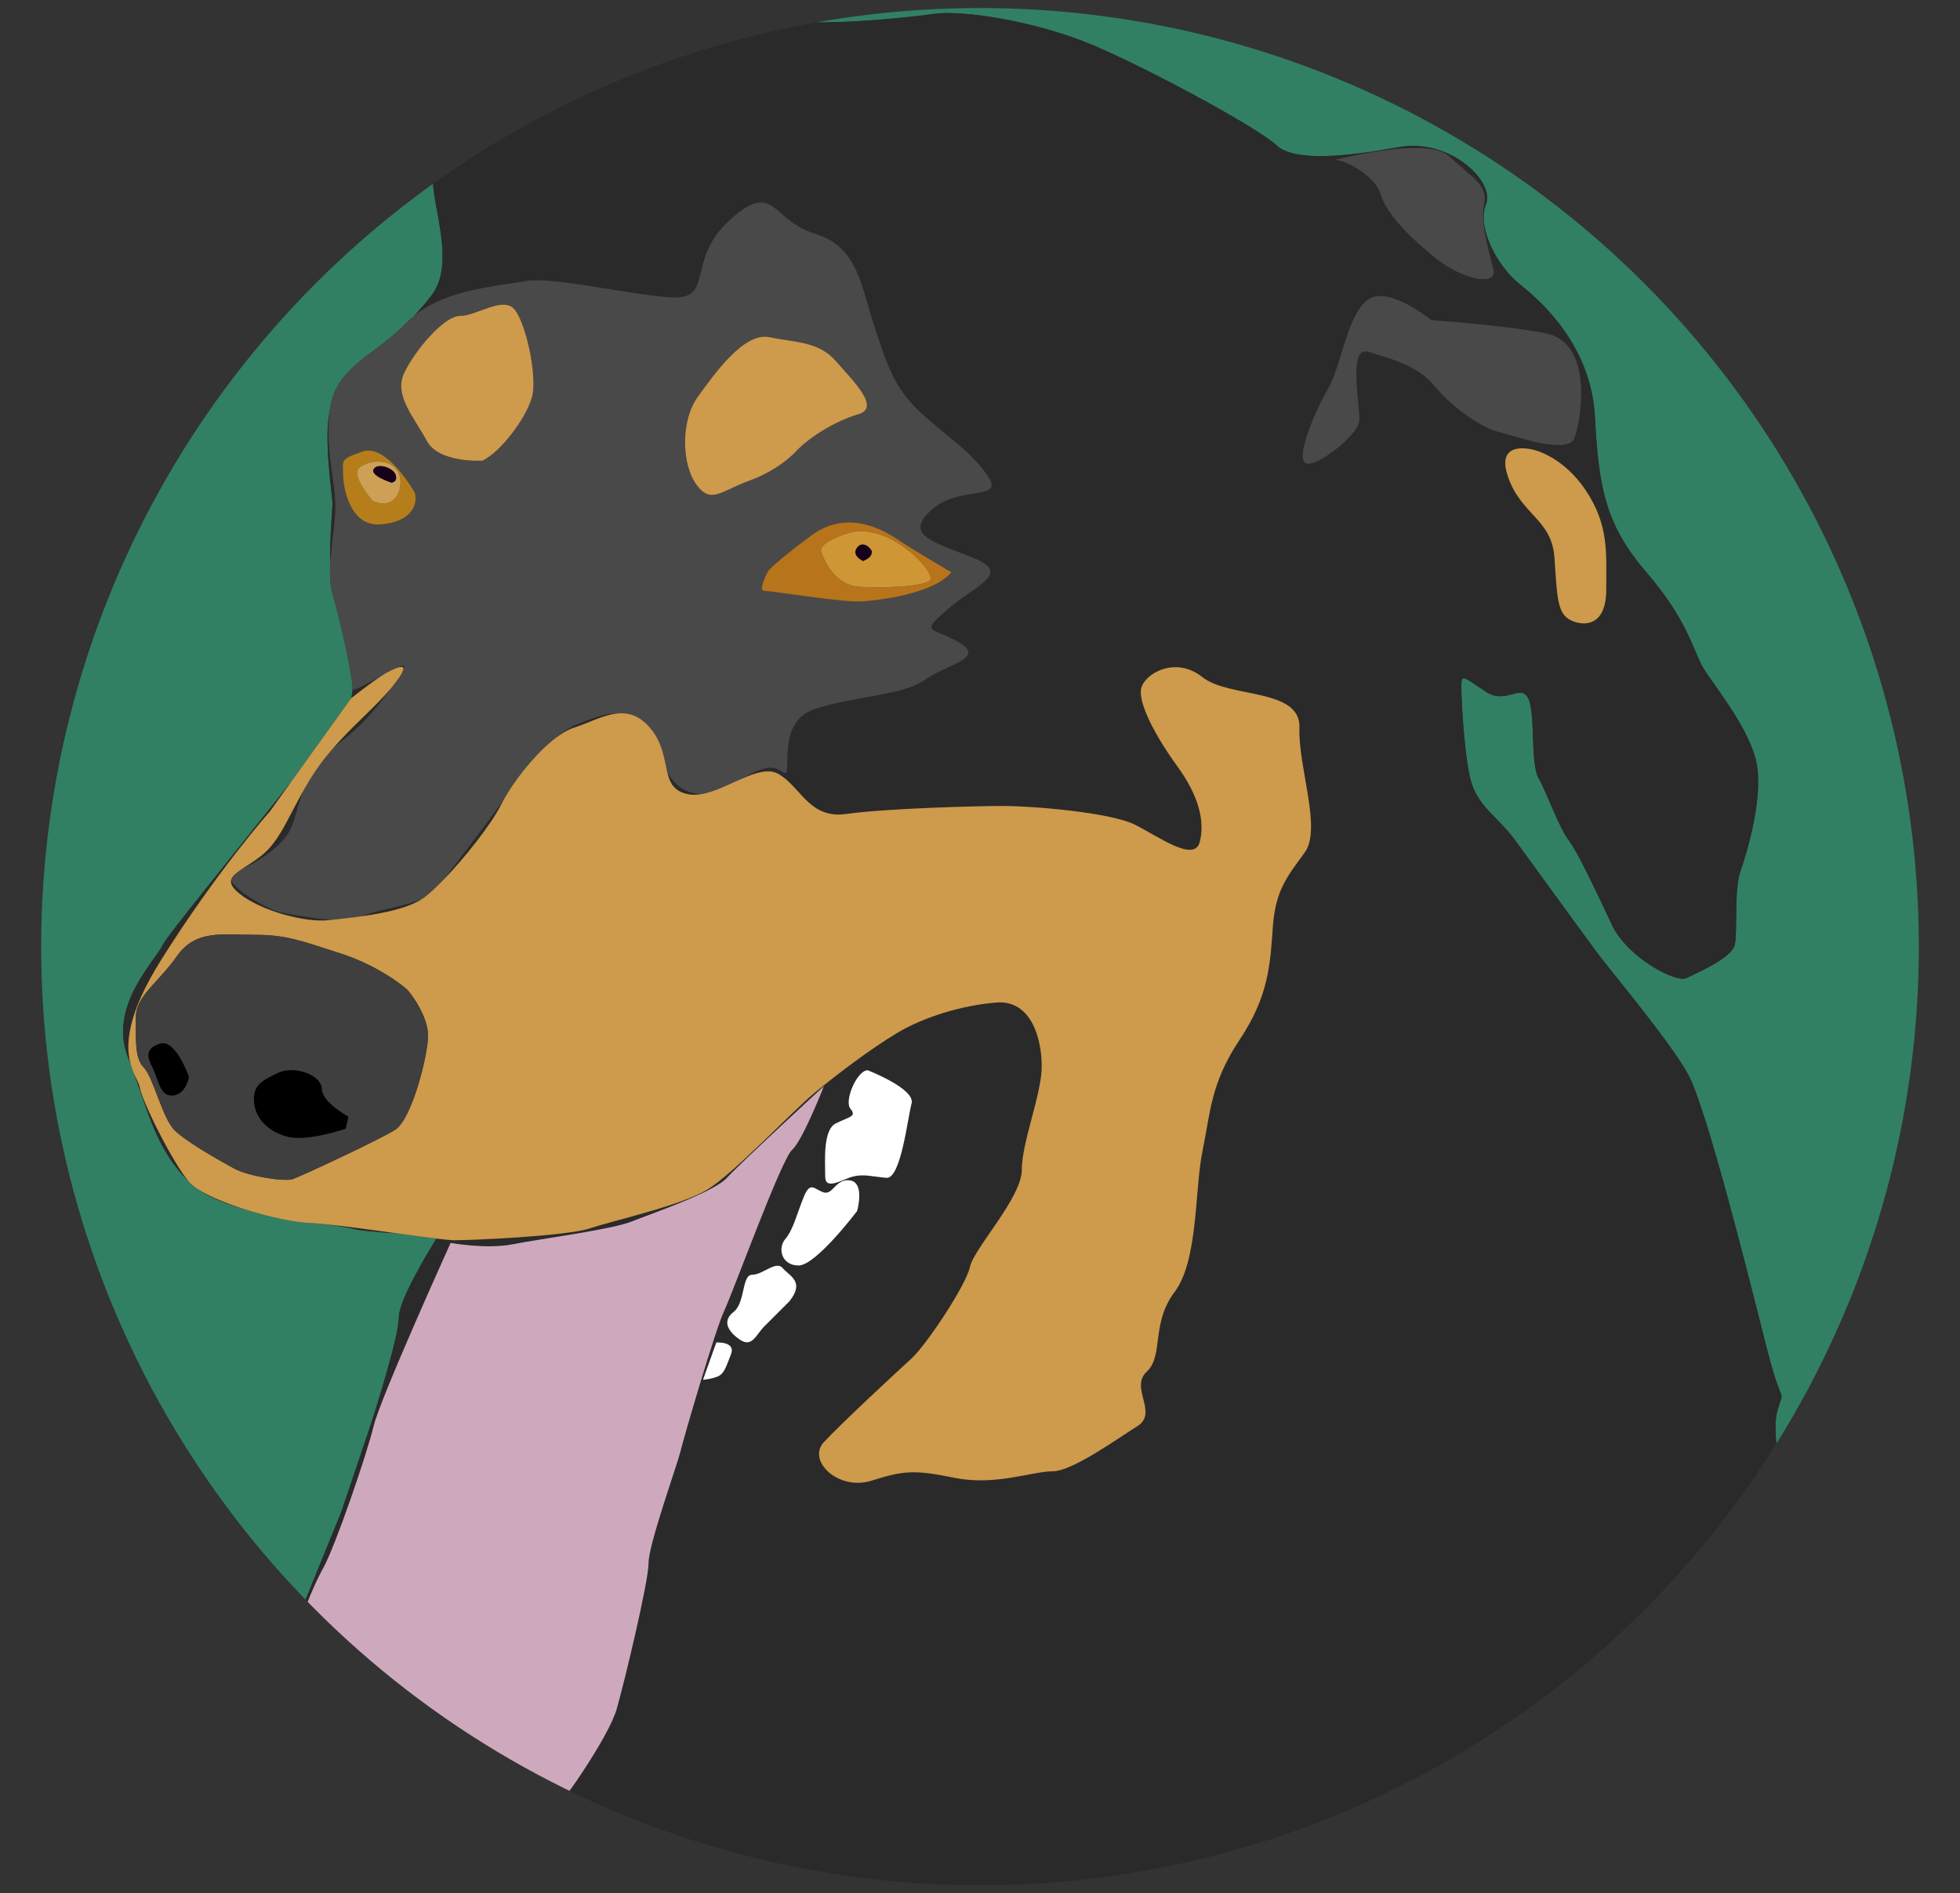 <?xml version="1.0" encoding="utf-8"?>
<!-- Generator: Adobe Illustrator 16.0.1, SVG Export Plug-In . SVG Version: 6.00 Build 0)  -->
<!DOCTYPE svg PUBLIC "-//W3C//DTD SVG 1.1//EN" "http://www.w3.org/Graphics/SVG/1.1/DTD/svg11.dtd">
<svg version="1.1"
	 id="svg2" inkscape:version="0.48.4 r9939" sodipodi:docname="nicki.svg" xmlns:cc="http://creativecommons.org/ns#" xmlns:rdf="http://www.w3.org/1999/02/22-rdf-syntax-ns#" xmlns:dc="http://purl.org/dc/elements/1.1/" xmlns:sodipodi="http://sodipodi.sourceforge.net/DTD/sodipodi-0.dtd" xmlns:inkscape="http://www.inkscape.org/namespaces/inkscape" xmlns:svg="http://www.w3.org/2000/svg"
	 xmlns="http://www.w3.org/2000/svg" xmlns:xlink="http://www.w3.org/1999/xlink" x="0px" y="0px" width="621px" height="600px"
	 viewBox="0 0 621 600" enable-background="new 0 0 621 600" xml:space="preserve">
<rect x="0" y="0" width="621" height="600" fill="#333333" stroke="none"/>
<defs>
	
	
		<inkscape:path-effect  vertical_pattern="false" id="path-effect3866" spacing="0" copytype="single_stretched" prop_scale="1" normal_offset="0" pattern="M 0,0 1,0" tang_offset="0" scale_y_rel="false" prop_units="false" fuse_tolerance="0" effect="skeletal" is_visible="true">
		</inkscape:path-effect>
	
		<inkscape:path-effect  vertical_pattern="false" id="path-effect3862" spacing="0" copytype="single_stretched" prop_scale="1" normal_offset="0" pattern="M 0,0 1,0" tang_offset="0" scale_y_rel="false" prop_units="false" fuse_tolerance="0" effect="skeletal" is_visible="true">
		</inkscape:path-effect>
</defs>
<sodipodi:namedview  inkscape:pageshadow="2" inkscape:window-maximized="1" inkscape:pageopacity="0.0" inkscape:document-units="px" inkscape:window-x="0" inkscape:window-width="1680" inkscape:current-layer="layer1" inkscape:window-height="994" inkscape:window-y="27" id="base" showgrid="false" inkscape:cy="269.55114" inkscape:cx="497.69313" bordercolor="#666666" borderopacity="1.0" inkscape:zoom="0.98994949" pagecolor="#ffffff">
	</sodipodi:namedview>
<g>
	<defs>
		<circle id="SVGID_1_" cx="310.5" cy="300" r="297.453"/>
	</defs>
	<clipPath id="SVGID_2_">
		<use xlink:href="#SVGID_1_"  overflow="visible"/>
	</clipPath>
	<g clip-path="url(#SVGID_2_)">
		<path fill="#318064" d="M632.289,1.64H-14.176v601.813h646.465c1.594,0,2.886-1.291,2.886-2.885V4.525
			C635.175,2.931,633.883,1.64,632.289,1.64z M27.702,602.517c0.596-1.488,20.832-22.616,27.378-28.567
			c6.546-5.952,33.627-26.484,34.52-28.866c0.893-2.382,2.679-27.08,5.356-33.627c2.679-6.547,13.094-32.139,13.094-32.139
			s10.117-29.759,10.321-30.735c0,0,7.997-24.83,7.997-31.144c0-5.398,9.232-20.644,11.904-24.942
			c-3.383-0.411-7.789-1.016-12.503-1.664c-5.689-0.322-11.683-0.824-14.551-1.591c-1.516-0.403-4.62-0.81-8.604-1.349
			c-1.721-0.166-3.232-0.284-4.442-0.334c-5.031-0.21-13.302-1.987-20.958-4.446c-5.521-1.568-10.648-3.594-14.468-6.249
			c-1.221-0.787-2.205-1.577-2.87-2.352c-10.003-10.005-12.508-20.663-17.271-33.984c-0.414-0.928-0.832-1.979-1.175-3.196
			c-0.295-0.786-0.595-1.574-0.913-2.38c-6.312-15.992,8.838-30.722,10.941-35.351c1.355-2.979,23.962-30.522,40.924-52.029
			l18.837-26.249c0,0,0.023-0.019,0.029-0.023c0.232-0.822,0.394-1.736,0.488-2.73c-0.075-0.032-0.117-0.089-0.097-0.192
			c0.42-2.104-3.367-20.201-5.892-28.618c-1.132-3.774-1.33-7.38-1.132-11.12c-0.23-7.234,0.711-16.977,0.711-19.181
			c0-2.549-2.829-19.89-0.872-29.158c0.012-0.103,0.017-0.199,0.029-0.302c1.683-13.888,14.309-17.254,24.409-27.776
			c0.728-0.758,1.507-1.452,2.312-2.114c2.145-2.311,4.096-4.578,5.686-6.724c8.417-11.362-2.105-32.825,0.841-39.138
			c2.945-6.312,11.784-9.679,19.779-20.201c7.997-10.521,16.414-13.046,24.41-17.255c7.996-4.209,15.15-6.313,26.934-5.892
			c11.784,0.42,24.409-2.525,24.409-2.525s20.306-1.324,29.233-1.324c8.928,0,25.294-1.488,33.626-2.678
			c8.333-1.191,31.842,2.082,50.589,10.117s52.077,26.188,57.732,31.545c5.653,5.356,22.318,3.57,38.686,0.595
			c16.366-2.975,30.65,11.011,27.675,18.153c-2.976,7.142,3.571,19.641,10.713,25.294c7.143,5.655,22.617,19.641,23.807,41.96
			c1.191,22.318,3.273,34.221,16.367,49.398s14.88,24.997,17.855,30.056c2.975,5.06,13.689,17.855,16.665,28.866
			c2.976,11.011-2.678,29.759-4.761,35.71c-2.084,5.952-0.895,18.748-1.785,23.211c-0.893,4.463-12.5,9.225-15.475,10.712
			c-2.978,1.489-18.451-6.249-23.511-16.962c-5.059-10.713-10.712-22.914-13.688-26.783c-2.978-3.869-6.846-14.878-9.523-19.64
			c-2.679-4.761-0.893-20.534-3.274-25.295c-2.379-4.761-7.143,2.083-13.391-2.083c-6.249-4.166-7.439-5.356-7.736-3.272
			c-0.298,2.083,0.595,21.127,2.678,30.353s8.63,12.201,14.283,19.938c5.655,7.738,20.534,28.271,25.593,35.116
			c5.059,6.844,23.212,28.27,29.163,38.983c5.951,10.713,19.641,65.767,24.997,86.895c5.356,21.129,5.654,11.011,3.274,20.235
			c-2.381,9.227,3.867,36.009,13.688,66.957c9.821,30.949,15.178,29.164,24.402,45.232c9.226,16.07,31.545,43.149,31.545,43.149
			S27.108,604.005,27.702,602.517z"/>
		<path fill="#2A2A2A" d="M123.557,218.482c-4.841,5.689-11.782,11.481-17.969,18.57c2.649-2.201,5.635-4.373,8.997-7.733
			C118.276,225.627,121.329,221.677,123.557,218.482z"/>
		<path fill="#2A2A2A" d="M124.995,211.964c1.458-0.625,2.715-0.954,2.815-0.162C128.721,210.425,127.314,210.836,124.995,211.964z"
			/>
		<path fill="#2A2A2A" d="M96.062,250.672c-4.878,8.645-7.571,15.866-13.041,20.311c-2.561,2.08-5.18,3.551-7.076,4.878
			c2.368-1.313,6.037-2.995,10.022-6.141C93.669,263.64,92.405,260.662,96.062,250.672z"/>
		<path fill="#2A2A2A" d="M73.762,279.82c-0.297-0.396-0.456-0.748-0.509-1.077c-0.354,1.216,0.329,2.587,2.613,4.443
			c6.734,5.471,21.043,9.258,28.197,8.417c0.294-0.035,0.628-0.071,0.953-0.107c-6.318-0.509-13.841-1.915-16.104-2.417
			C85.125,288.237,76.288,283.188,73.762,279.82z"/>
		<path fill="#2A2A2A" d="M211.801,245.311c-0.131-0.219-0.271-0.466-0.411-0.721c0.826,3.427,2.063,6.07,6.303,7.033
			c1.524,0.347,3.141,0.289,4.808-0.023C216.894,251.705,213.494,248.133,211.801,245.311z"/>
		<path fill="#2A2A2A" d="M182.341,229.74c-2.122,0.816-4.878,2.778-7.676,5.235c2.508-2.096,5-3.681,7.256-4.394
			c4.605-1.455,9.35-4.161,13.993-4.508C191.51,225.868,186.451,228.16,182.341,229.74z"/>
		<path fill="#2A2A2A" d="M133.721,284.874c-6.053,2.537-15.661,3.753-18.887,5.454
			C121.693,289.359,129.341,287.778,133.721,284.874z"/>
		<path fill="#2A2A2A" d="M111.217,389.241c2.869,0.767,8.862,1.269,14.551,1.591c-8.06-1.109-16.989-2.343-23.155-2.939
			C106.597,388.432,109.702,388.838,111.217,389.241z"/>
		<path fill="#2A2A2A" d="M576.746,514.432c-9.821-30.947-16.068-57.73-13.688-66.957c2.38-9.225,2.082,0.894-3.274-20.235
			c-5.356-21.128-19.045-76.182-24.996-86.895c-5.952-10.714-24.105-32.14-29.164-38.983c-5.058-6.845-19.938-27.378-25.592-35.116
			c-5.653-7.737-12.201-10.712-14.284-19.938s-2.976-28.271-2.677-30.353c0.296-2.083,1.486-0.893,7.735,3.272
			c6.249,4.167,11.012-2.679,13.392,2.083c2.381,4.761,0.595,20.534,3.273,25.295c2.678,4.761,6.546,15.771,9.523,19.64
			c2.976,3.87,8.629,16.07,13.688,26.783c5.06,10.713,20.533,18.451,23.511,16.962c2.975-1.486,14.581-6.249,15.475-10.712
			c0.892-4.463-0.299-17.259,1.785-23.211c2.083-5.951,7.736-24.699,4.761-35.71c-2.976-11.011-13.69-23.807-16.665-28.867
			c-2.976-5.058-4.761-14.878-17.855-30.055c-13.094-15.178-15.177-27.08-16.367-49.398c-1.189-22.32-16.664-36.306-23.807-41.96
			s-13.688-18.153-10.713-25.294c2.976-7.143-11.309-21.129-27.675-18.153c-16.366,2.976-33.032,4.761-38.686-0.595
			c-5.655-5.357-38.984-23.509-57.732-31.545s-42.257-11.31-50.59-10.118c-8.333,1.19-24.699,2.678-33.626,2.678
			c-8.927,0-29.233,1.325-29.233,1.325s-12.626,2.946-24.409,2.524c-11.784-0.42-18.938,1.684-26.934,5.893
			c-7.996,4.208-16.414,6.733-24.41,17.255c-7.997,10.52-16.835,13.886-19.779,20.2c-2.946,6.313,7.575,27.776-0.841,39.138
			c-1.59,2.146-3.541,4.413-5.686,6.724c10.358-8.519,26.522-9.37,34.724-10.932c8.838-1.683,30.722,3.787,45.873,5.049
			c15.15,1.263,5.049-11.363,19.358-24.409c14.309-13.046,13.047,0,26.935,4.209c13.887,4.208,14.729,16.833,18.938,29.459
			c4.208,12.625,6.312,19.359,14.308,26.935c7.995,7.575,15.571,11.784,21.465,20.201c5.891,8.417-8.839,2.946-17.676,10.942
			c-8.838,7.996,0.421,10.1,13.046,15.15c12.626,5.051,1.263,8.417-7.995,16.414c-9.259,7.997-4.629,5.471,3.787,10.521
			c8.418,5.05-3.787,6.734-10.941,11.785c-7.154,5.05-22.306,5.05-34.931,9.258c-12.625,4.208-6.733,21.883-9.68,20.2
			c-2.745-1.568-4.033-3.498-13.727,2.033c4.58-2.018,8.856-3.487,12.044-1.612c7.153,4.209,9.68,14.309,21.463,12.626
			c11.784-1.683,39.98-2.525,49.66-2.525c9.681,0,34.089,2.104,41.665,5.893c7.577,3.787,18.938,12.204,20.621,5.47
			c1.685-6.733-0.42-14.729-7.154-23.988c-6.732-9.258-12.625-20.201-11.362-24.83c1.263-4.629,10.942-10.1,19.359-3.367
			c8.417,6.734,31.144,3.367,30.723,15.992c-0.422,12.626,7.152,31.985,1.684,39.559c-5.472,7.575-9.259,11.784-10.101,23.568
			c-0.843,11.784-1.263,21.884-10.522,35.772c-9.259,13.888-9.259,23.147-11.783,35.35c-2.525,12.207-1.263,34.511-8.839,44.611
			c-7.574,10.101-3.367,20.201-8.837,25.25c-5.471,5.051,3.789,13.048-2.946,17.256s-20.622,14.308-26.935,14.308
			c-6.313,0-18.097,4.63-30.723,2.104c-12.625-2.525-15.992-2.525-26.513,0.842s-20.622-6.312-15.151-12.204
			s23.147-22.307,27.776-26.513c4.629-4.21,17.254-23.147,18.517-29.04c1.263-5.892,16.412-21.884,16.412-30.723
			c0-8.837,6.313-23.987,6.313-32.824c0-8.84-3.367-21.042-14.308-20.202c-10.942,0.842-23.147,4.63-31.564,9.68
			c-8.418,5.05-18.939,13.048-26.093,18.938s-25.672,25.671-34.089,30.723c-8.417,5.051-29.459,9.68-37.035,12.204
			c-7.574,2.525-37.875,3.788-42.926,3.788c-1.012,0-3.068-0.206-5.772-0.532c-2.672,4.298-11.903,19.543-11.903,24.942
			c0,6.312-7.997,31.144-7.997,31.144c-0.205,0.978-10.321,30.735-10.321,30.735s-10.416,25.592-13.094,32.139
			c-2.678,6.548-4.463,31.245-5.356,33.627c-0.893,2.382-27.973,22.914-34.52,28.866c-6.546,5.951-26.782,27.079-27.378,28.567
			c-0.595,1.487,604.99,0.297,604.99,0.297s-22.318-27.079-31.545-43.149C591.924,543.596,586.567,545.381,576.746,514.432z
			 M264.828,355.995c4.208-2.104,6.732-2.104,4.628-4.629c-2.104-2.526,2.104-12.205,5.472-12.205c0,0,15.15,5.891,13.887,10.521
			s-3.367,23.989-7.996,23.566c-4.628-0.421-7.153-1.263-10.521-0.421c-3.367,0.844-8.838,4.63-8.838,0
			C261.46,368.198,260.619,358.098,264.828,355.995z M205.488,495.296c0,5.891-7.576,37.455-10.101,46.293
			c-2.525,8.837-18.097,31.564-23.567,36.612c-5.471,5.05-22.726,13.469-31.564,16.835s-21.042-1.263-24.83-2.946
			c-3.788-1.684-17.255-6.312-21.464-9.68c-4.209-3.368-6.312-11.362-6.312-18.097s4.209-26.092,4.209-34.931
			c0-8.838,6.733-25.671,10.521-32.404s13.887-36.193,15.992-45.03c2.104-8.838,24.409-58.078,24.409-58.078
			s11.362,2.105,19.779,0.421c8.417-1.684,31.144-4.629,37.457-7.154c6.312-2.525,26.091-9.258,30.301-13.889
			c4.208-4.63,30.722-29.039,30.722-29.039s-6.733,17.256-10.1,20.202c-3.367,2.945-18.518,44.609-21.463,50.923
			c-2.947,6.312-12.626,39.561-13.888,44.609C214.326,464.993,205.488,489.404,205.488,495.296z M231.581,429.223
			c-1.683,4.209-2.104,6.312-4.629,7.153c-2.525,0.843-4.209,0.843-4.209,0.843l4.209-11.784
			C226.951,425.435,233.264,425.014,231.581,429.223z M250.098,412.387c0,0-5.471,5.471-7.997,7.997
			c-2.524,2.525-3.787,6.733-7.576,4.209c-3.787-2.525-5.89-5.892-2.104-8.838c3.789-2.945,2.525-11.784,5.893-11.784
			c3.366,0,7.575-4.629,9.679-2.104C250.098,404.391,255.148,406.076,250.098,412.387z M248.835,392.607
			c2.525-2.945,3.787-8.416,5.892-13.467c2.103-5.05,3.367-2.104,6.312-1.262c2.948,0.841,3.789-4.631,8.417-3.788
			c4.63,0.841,2.104,9.68,2.104,9.68h0.001c0,0-13.047,17.254-18.518,17.254C247.573,401.024,246.31,395.554,248.835,392.607z
			 M508.919,186.813c0,11.785-7.153,11.785-11.362,9.68s-4.209-7.575-5.05-19.78c-0.843-12.204-10.521-13.467-14.729-25.671
			c-1.25-3.625-1.009-5.833-0.061-7.154h-2.466h2.466c2.244-3.126,8.478-1.263,8.478-1.263s9.259,2.104,16.412,13.047
			C509.761,166.612,508.919,175.029,508.919,186.813z M422.823,50.725c4.192-1.068,29.872-7.287,36.437-1.108
			c7.152,6.733,12.205,8.838,10.942,15.15s1.683,15.15,2.945,20.621c1.263,5.471-9.68,3.367-18.518-3.787
			c-8.837-7.155-15.571-14.309-17.255-20.201C435.803,55.891,426.136,50.387,422.823,50.725c-0.377,0.096-0.599,0.155-0.599,0.155
			C422.39,50.797,422.593,50.748,422.823,50.725z M454.63,122.423c-5.469-6.734-14.308-8.838-21.042-10.942
			c-6.735-2.103-2.525,17.255-2.945,21.884c-0.422,4.629-13.469,14.729-16.835,13.467c-3.367-1.262,2.104-15.15,6.732-23.147
			c4.63-7.997,5.893-22.305,12.206-28.196c6.312-5.891,20.622,5.892,20.622,5.892c-2.946,0,20.621,1.261,36.192,4.208
			c15.572,2.946,11.363,27.776,9.259,33.247c-2.104,5.471-19.358-0.842-24.409-2.104C469.359,135.47,460.101,129.157,454.63,122.423
			z"/>
		<path fill="#2A2A2A" d="M77.213,383.112c-5.69-1.827-11.035-4.029-14.468-6.249C66.565,379.519,71.691,381.544,77.213,383.112z"/>
		<path fill="#2A2A2A" d="M158.773,254.99c0.246-0.489,0.515-0.998,0.804-1.519c-5.423,7.574-14.339,19.166-19.032,25.304
			C147.349,271.754,155.635,261.268,158.773,254.99z"/>
		<path fill="#2A2A2A" d="M104.455,130.301c-1.958,9.268,0.872,26.608,0.872,29.158c0,2.204-0.941,11.947-0.711,19.181
			c0.244-4.6,1.089-9.402,1.552-14.974C107.002,153.641,102.869,144.024,104.455,130.301z"/>
		<path fill="#2A2A2A" d="M111.735,218.569c-0.094,0.996-0.254,1.909-0.488,2.73c0.269-0.214,6.267-4.998,10.065-7.409
			C117.124,216.17,112.436,218.873,111.735,218.569z"/>
		<path fill="#2A2A2A" d="M42.603,340.53c4.763,13.318,7.268,23.977,17.271,33.981c-5.049-5.892-14.729-25.25-15.571-29.88
			C44.101,343.519,43.361,342.229,42.603,340.53z"/>
		<path fill="#2A2A2A" d="M51.036,304.23c17.676-28.197,34.51-47.136,34.51-47.136l6.834-9.523
			c-16.961,21.507-39.569,49.051-40.924,52.029c-2.104,4.629-17.255,19.358-10.941,35.351c0.317,0.806,0.616,1.594,0.912,2.38
			C39.791,331.513,39.935,321.94,51.036,304.23z"/>
		<path fill="#494949" d="M121.312,213.89c0.635-0.403,1.215-0.749,1.689-0.985c0.646-0.323,1.339-0.662,1.993-0.941
			c2.321-1.129,3.726-1.54,2.815-0.162c0.088,0.701-0.73,2.278-3.124,5.312c-0.36,0.456-0.739,0.911-1.128,1.368
			c-2.229,3.195-5.281,7.145-8.972,10.837c-3.362,3.36-6.346,5.533-8.997,7.733c-2.024,2.321-3.972,4.775-5.733,7.417
			c-1.422,2.133-2.666,4.206-3.793,6.203c-3.657,9.99-2.393,12.967-10.096,19.047c-3.984,3.146-7.653,4.828-10.022,6.141
			c-1.398,0.979-2.399,1.878-2.692,2.883c0.054,0.329,0.212,0.681,0.509,1.077c2.524,3.367,11.362,8.416,15.15,9.258
			c2.263,0.503,9.786,1.906,16.104,2.417c2.589-0.29,6.071-0.64,9.818-1.169c3.226-1.7,12.833-2.916,18.887-5.454
			c0.213-0.142,0.447-0.275,0.644-0.424c1.712-1.285,3.861-3.278,6.181-5.673c4.693-6.138,13.609-17.731,19.032-25.304
			c3.271-5.904,9.226-13.599,15.086-18.498c2.799-2.457,5.555-4.419,7.677-5.235c4.109-1.581,9.169-3.873,13.573-3.667
			c3.417-0.258,6.783,0.761,9.994,4.508c4.106,4.791,4.505,9.95,5.481,14.009c0.141,0.253,0.28,0.502,0.412,0.721
			c1.693,2.823,5.091,6.395,10.699,6.289c3.946-0.736,8.183-2.914,12.187-4.678c9.694-5.53,10.981-3.601,13.727-2.033
			c2.947,1.683-2.947-15.991,9.68-20.2c12.625-4.209,27.776-4.209,34.931-9.258c7.153-5.05,19.359-6.734,10.941-11.785
			c-8.416-5.049-13.047-2.524-3.788-10.521c9.259-7.997,20.622-11.363,7.996-16.414c-12.625-5.05-21.884-7.154-13.046-15.15
			c8.837-7.997,23.566-2.526,17.676-10.942c-5.893-8.417-13.47-12.626-21.465-20.201c-7.996-7.575-10.101-14.309-14.308-26.935
			c-4.209-12.625-5.05-25.251-18.938-29.459c-13.889-4.208-12.626-17.255-26.935-4.209c-14.308,13.047-4.209,25.672-19.358,24.409
			c-15.15-1.262-37.035-6.733-45.873-5.05c-8.202,1.563-24.365,2.412-34.724,10.933c-0.804,0.662-1.584,1.356-2.312,2.114
			c-10.1,10.521-22.726,13.888-24.409,27.776c-0.012,0.103-0.018,0.201-0.029,0.302c-1.586,13.724,2.548,23.34,1.713,33.366
			c-0.465,5.572-1.309,10.374-1.552,14.974c-0.199,3.74,0,7.346,1.132,11.12c2.524,8.417,6.312,26.514,5.892,28.618
			c-0.021,0.104,0.022,0.16,0.097,0.192C112.436,218.873,117.124,216.17,121.312,213.89z M284.187,170.822
			c5.049,3.367,17.253,10.521,17.253,10.521c-5.469,6.733-22.306,8.838-28.196,9.258c-5.892,0.42-29.04-3.367-31.144-3.367
			s1.263-6.312,1.263-6.312s2.946-3.367,13.888-11.362C268.194,161.562,279.136,167.454,284.187,170.822z M221.06,125.79
			c5.471-7.575,14.728-20.621,22.726-18.938c7.996,1.684,15.571,1.264,21.043,7.576c5.471,6.312,14.307,14.729,7.153,16.833
			c-7.153,2.104-15.57,7.155-20.201,12.206c0,0-5.049,5.47-14.308,8.838c-9.259,3.368-12.206,7.575-16.834,1.263
			C216.009,147.253,215.588,133.366,221.06,125.79z M120.056,166.191c-9.258,0.42-11.363-11.785-11.363-15.993
			c0-4.207-1.262-4.628,6.312-7.154c7.575-2.525,16.413,13.047,16.413,13.047C132.681,160.72,129.314,165.771,120.056,166.191z
			 M145.728,100.119c5.05,0,13.045-5.893,16.833-2.525c3.788,3.368,7.996,21.884,5.891,28.618
			c-2.104,6.734-9.679,16.834-15.571,19.78c0,0-13.887,0.841-17.676-6.313c-3.788-7.154-10.521-14.309-7.154-21.463
			C131.418,111.061,140.676,100.119,145.728,100.119z"/>
		<path fill="#B7741A" d="M257.252,169.559c-10.942,7.996-13.888,11.362-13.888,11.362s-3.367,6.312-1.263,6.312
			s25.251,3.788,31.144,3.368c5.89-0.42,22.727-2.525,28.196-9.258c0,0-12.205-7.154-17.253-10.521
			C279.136,167.454,268.194,161.562,257.252,169.559z M294.708,183.867c-2.104,2.104-14.73,2.525-22.306,2.104
			c-7.574-0.421-10.942-7.575-12.205-10.942c-1.263-3.368,9.258-6.312,9.258-6.312C282.503,165.771,296.812,181.763,294.708,183.867
			z"/>
		<path fill="#B67E1A" d="M115.005,143.044c-7.576,2.526-6.312,2.946-6.312,7.154c0,4.209,2.104,16.414,11.363,15.993
			c9.258-0.421,12.625-5.471,11.362-10.1C131.418,156.091,122.581,140.52,115.005,143.044z M118.162,158.827
			c0,0-7.365-8.207-4.208-10.731c3.156-2.524,10.1-2.735,12.204,1.473C128.262,153.777,125.948,161.983,118.162,158.827z"/>
		<path fill="#CF9636" d="M260.198,175.029c1.263,3.368,4.63,10.521,12.205,10.942c7.575,0.42,20.202,0,22.306-2.104
			c2.104-2.104-12.205-18.096-25.252-15.15C269.456,168.717,258.935,171.662,260.198,175.029z M271.561,173.556
			c1.895-2.524,4.63,0.42,4.63,1.263c0,0.841-0.21,1.893-2.736,2.946C273.455,177.765,269.667,176.081,271.561,173.556z"/>
		<path fill="#16001A" d="M273.455,177.765c2.526-1.052,2.736-2.104,2.736-2.946c0-0.842-2.736-3.788-4.63-1.263
			C269.667,176.081,273.455,177.765,273.455,177.765z"/>
		<path fill="#CDA055" d="M113.954,148.095c-3.156,2.525,4.208,10.731,4.208,10.731c7.786,3.156,10.1-5.051,7.996-9.259
			C124.054,145.36,117.109,145.57,113.954,148.095z M124.054,152.935c0,0-6.734-2.104-5.681-4.209
			c1.053-2.104,6.102-0.631,6.944,1.684C126.158,152.724,124.054,152.935,124.054,152.935z"/>
		<path fill="#16001A" d="M118.373,148.726c-1.052,2.104,5.681,4.209,5.681,4.209s2.104-0.21,1.263-2.524
			C124.475,148.095,119.424,146.623,118.373,148.726z"/>
		<path fill="#CE9A4B" d="M237.473,152.304c9.258-3.368,14.308-8.838,14.308-8.838c4.629-5.051,13.047-10.1,20.201-12.206
			c7.154-2.104-1.683-10.521-7.153-16.833c-5.471-6.312-13.047-5.892-21.043-7.576c-7.997-1.683-17.254,11.363-22.726,18.938
			c-5.473,7.576-5.05,21.463-0.422,27.776C225.268,159.879,228.213,155.671,237.473,152.304z"/>
		<path fill="#CE9A4B" d="M135.206,139.678c3.788,7.154,17.676,6.313,17.676,6.313c5.892-2.946,13.468-13.047,15.571-19.78
			c2.104-6.732-2.104-25.25-5.891-28.618c-3.788-3.367-11.784,2.525-16.833,2.525c-5.051,0-14.31,10.941-17.677,18.096
			C124.685,125.369,131.418,132.524,135.206,139.678z"/>
		<path fill="#CE9A4B" d="M186.97,389.241c7.576-2.524,28.618-7.153,37.035-12.204s26.935-24.831,34.089-30.723
			s17.675-13.888,26.093-18.938c8.417-5.05,20.621-8.838,31.564-9.68c10.941-0.841,14.308,11.362,14.308,20.202
			c0,8.837-6.313,23.987-6.313,32.824c0,8.839-15.149,24.829-16.412,30.723s-13.887,24.83-18.517,29.04
			c-4.629,4.207-22.305,20.621-27.776,26.513c-5.47,5.891,4.63,15.57,15.151,12.204c10.521-3.367,13.887-3.367,26.513-0.842
			c12.626,2.526,24.408-2.104,30.723-2.104c6.313,0,20.2-10.1,26.935-14.308s-2.525-12.205,2.946-17.256
			c5.471-5.049,1.263-15.149,8.837-25.25c7.576-10.101,6.313-32.405,8.839-44.611c2.524-12.203,2.524-21.462,11.782-35.35
			c9.26-13.887,9.68-23.987,10.523-35.772c0.842-11.785,4.629-15.993,10.101-23.568c5.469-7.575-2.105-26.934-1.685-39.559
			c0.422-12.625-22.305-9.258-30.722-15.992c-8.417-6.733-18.097-1.263-19.359,3.367c-1.263,4.629,4.63,15.572,11.362,24.83
			c6.734,9.259,8.839,17.255,7.154,23.988c-1.683,6.734-13.045-1.684-20.621-5.47c-7.575-3.788-31.985-5.893-41.665-5.893
			s-37.876,0.842-49.66,2.525c-11.784,1.683-14.309-8.417-21.463-12.626c-3.188-1.875-7.464-0.406-12.044,1.612
			c-4.004,1.763-8.24,3.941-12.187,4.678c-1.667,0.312-3.284,0.37-4.808,0.023c-4.24-0.963-5.477-3.606-6.303-7.033
			c-0.977-4.059-1.375-9.218-5.481-14.01c-3.212-3.749-6.577-4.766-9.994-4.508c-4.644,0.349-9.388,3.054-13.994,4.508
			c-2.256,0.712-4.749,2.297-7.255,4.394c-5.863,4.899-11.817,12.593-15.088,18.498c-0.289,0.521-0.559,1.028-0.804,1.519
			c-3.138,6.276-11.424,16.764-18.228,23.787c-2.321,2.395-4.468,4.389-6.181,5.673c-0.197,0.148-0.43,0.282-0.644,0.424
			c-4.379,2.904-12.026,4.484-18.887,5.454c-3.747,0.529-7.229,0.88-9.818,1.169c-0.325,0.037-0.659,0.074-0.953,0.107
			c-7.155,0.841-21.464-2.946-28.197-8.417c-2.284-1.855-2.966-3.227-2.613-4.443c0.293-1.005,1.294-1.905,2.692-2.883
			c1.896-1.326,4.515-2.798,7.076-4.878c5.47-4.444,8.163-11.667,13.041-20.311c1.127-1.997,2.371-4.07,3.793-6.203
			c1.761-2.643,3.708-5.096,5.733-7.417c6.187-7.089,13.128-12.882,17.969-18.57c0.389-0.457,0.768-0.912,1.128-1.368
			c2.394-3.034,3.212-4.612,3.124-5.312c-0.1-0.792-1.357-0.463-2.815,0.162c-0.654,0.28-1.346,0.618-1.993,0.941
			c-0.474,0.236-1.054,0.582-1.689,0.985c-3.798,2.411-9.796,7.194-10.065,7.409c-0.006,0.005-0.029,0.023-0.029,0.023
			L92.38,247.574l-6.834,9.523c0,0-16.833,18.938-34.51,47.136c-11.103,17.709-11.246,27.282-9.609,33.102
			c0.343,1.218,0.762,2.269,1.174,3.197c0.759,1.7,1.498,2.99,1.7,4.104c0.841,4.629,10.521,23.986,15.571,29.879
			c0.665,0.774,1.65,1.565,2.87,2.353c3.434,2.22,8.778,4.421,14.468,6.249c7.656,2.459,15.927,4.236,20.958,4.446
			c1.21,0.05,2.721,0.168,4.442,0.334c6.166,0.597,15.096,1.83,23.155,2.94c4.715,0.647,9.121,1.252,12.503,1.663
			c2.703,0.327,4.759,0.531,5.772,0.531C149.094,393.029,179.395,391.767,186.97,389.241z M92.7,373.671
			c-2.524,0.841-13.887-0.843-18.518-3.368c-4.629-2.524-15.151-8.416-18.938-12.205c-3.788-3.786-6.734-16.833-9.68-19.779
			c-2.946-2.946-2.525-9.26-2.525-15.992s7.154-10.941,13.046-19.358c5.893-8.418,14.309-6.734,24.409-6.734
			c10.1,0,14.309,1.683,27.355,5.892c13.046,4.208,21.042,11.363,21.042,11.363c1.683,1.684,6.734,8.837,6.734,14.729
			c0,5.891-5.051,26.513-10.521,29.879C119.635,361.466,95.226,372.828,92.7,373.671z"/>
		<path fill="#3F3F3F" d="M135.627,328.219c0-5.891-5.051-13.046-6.734-14.729c0,0-7.997-7.155-21.042-11.363
			c-13.047-4.209-17.254-5.892-27.355-5.892c-10.102,0-18.518-1.683-24.409,6.734c-5.892,8.416-13.046,12.626-13.046,19.359
			c0,6.732-0.42,13.047,2.525,15.99c2.946,2.947,5.892,15.993,9.68,19.781c3.787,3.788,14.309,9.68,18.938,12.204
			c4.629,2.526,15.992,4.21,18.517,3.369c2.526-0.843,26.935-12.206,32.406-15.572C130.577,354.731,135.627,334.11,135.627,328.219z
			 M54.825,347.155c-4.209,0.422-4.629-5.049-6.312-8.416c-1.684-3.367-2.946-6.312,2.104-7.995
			c5.05-1.686,9.258,10.521,9.258,10.521S59.032,346.735,54.825,347.155z M109.535,357.678c0,0-12.205,4.209-18.518,2.525
			c-6.314-1.683-10.101-5.892-10.522-10.942c-0.42-5.051,2.104-6.734,7.576-9.258c5.47-2.524,13.887,0.84,13.887,5.049
			c0,4.207,8.417,8.838,8.417,8.838L109.535,357.678z"/>
		<path d="M101.959,345.052c0-4.209-8.417-7.573-13.887-5.048c-5.471,2.523-7.997,4.207-7.575,9.258
			c0.421,5.05,4.208,9.26,10.521,10.942c6.312,1.684,18.518-2.526,18.518-2.526l0.841-3.786
			C110.376,353.891,101.959,349.261,101.959,345.052z"/>
		<path d="M50.616,330.744c-5.05,1.683-3.788,4.629-2.104,7.995c1.683,3.367,2.104,8.838,6.312,8.416
			c4.208-0.42,5.049-5.891,5.049-5.891S55.666,329.059,50.616,330.744z"/>
		<path fill="#CEA9BD" d="M250.939,364.411c3.368-2.945,10.1-20.201,10.1-20.201s-26.514,24.409-30.722,29.04
			c-4.209,4.63-23.988,11.363-30.301,13.888c-6.312,2.525-29.039,5.47-37.457,7.155c-8.417,1.684-19.779-0.423-19.779-0.423
			s-22.306,49.241-24.409,58.079c-2.105,8.837-12.205,38.297-15.992,45.03c-3.787,6.733-10.521,23.566-10.521,32.404
			c0,8.839-4.209,28.196-4.209,34.931s2.104,14.729,6.312,18.097c4.208,3.367,17.676,7.996,21.464,9.68
			c3.787,1.684,15.992,6.312,24.83,2.946c8.838-3.366,26.092-11.785,31.564-16.835c5.471-5.048,21.043-27.775,23.567-36.613
			c2.525-8.837,10.101-40.401,10.101-46.293c0-5.891,8.837-30.302,10.1-35.352c1.263-5.049,10.943-38.298,13.888-44.609
			C232.421,409.022,247.573,367.356,250.939,364.411z"/>
		<path fill="#FFFFFF" d="M226.951,425.435l-4.209,11.784c0,0,1.684,0,4.209-0.843c2.525-0.842,2.947-2.945,4.629-7.153
			C233.264,425.014,226.951,425.435,226.951,425.435z"/>
		<path fill="#FFFFFF" d="M247.994,401.867c-2.104-2.525-6.312,2.105-9.679,2.105c-3.368,0-2.104,8.837-5.893,11.783
			c-3.787,2.946-1.683,6.312,2.104,8.838c3.79,2.525,5.051-1.685,7.576-4.21c2.525-2.525,7.997-7.995,7.997-7.995
			C255.148,406.076,250.098,404.393,247.994,401.867z"/>
		<path fill="#FFFFFF" d="M271.562,383.771L271.562,383.771c-0.001,0,2.525-8.837-2.104-9.68c-4.628-0.843-5.47,4.63-8.417,3.789
			c-2.946-0.842-4.208-3.789-6.312,1.262c-2.104,5.052-3.367,10.521-5.892,13.468c-2.525,2.946-1.263,8.417,4.208,8.417
			C258.517,401.026,271.562,383.771,271.562,383.771z"/>
		<path fill="#FFFFFF" d="M270.299,372.828c3.368-0.842,5.892,0,10.521,0.42c4.63,0.423,6.733-18.937,7.996-23.565
			s-13.887-10.521-13.887-10.521c-3.368,0-7.575,9.68-5.472,12.206c2.104,2.524-0.42,2.524-4.628,4.63
			c-4.209,2.104-3.368,12.204-3.368,16.833C261.461,377.458,266.932,373.671,270.299,372.828z"/>
		<line fill="none" x1="477.718" y1="143.887" x2="475.252" y2="143.887"/>
		<path fill="#CE9A4B" d="M486.193,142.624c0,0-6.231-1.864-8.478,1.263c-0.947,1.321-1.189,3.529,0.062,7.154
			c4.209,12.204,13.887,13.467,14.729,25.671c0.842,12.205,0.842,17.676,5.05,19.779c4.208,2.104,11.362,2.105,11.362-9.68
			c0-11.784,0.842-20.201-6.312-31.142C495.453,144.729,486.193,142.624,486.193,142.624z"/>
		<path fill="#494949" d="M422.225,50.879c0,0,0.222-0.059,0.599-0.155C422.593,50.748,422.39,50.797,422.225,50.879z"/>
		<path fill="#494949" d="M437.375,61.4c1.684,5.892,8.418,13.046,17.255,20.201c8.838,7.154,19.78,9.258,18.518,3.787
			c-1.263-5.471-4.208-14.308-2.945-20.621s-3.79-8.417-10.942-15.15c-6.564-6.179-32.244,0.04-36.437,1.108
			C426.136,50.387,435.803,55.891,437.375,61.4z"/>
		<path fill="#494949" d="M498.819,138.836c2.104-5.471,6.313-30.301-9.259-33.247c-15.571-2.946-39.139-4.208-36.192-4.208
			c0,0-14.31-11.784-20.622-5.892c-6.313,5.892-7.575,20.201-12.206,28.196c-4.629,7.996-10.1,21.884-6.732,23.147
			s16.413-8.838,16.835-13.467c0.42-4.629-3.79-23.988,2.945-21.884c6.734,2.104,15.572,4.209,21.042,10.941
			c5.471,6.734,14.729,13.047,19.78,14.309C479.461,137.995,496.716,144.307,498.819,138.836z"/>
	</g>
</g>
</svg>
